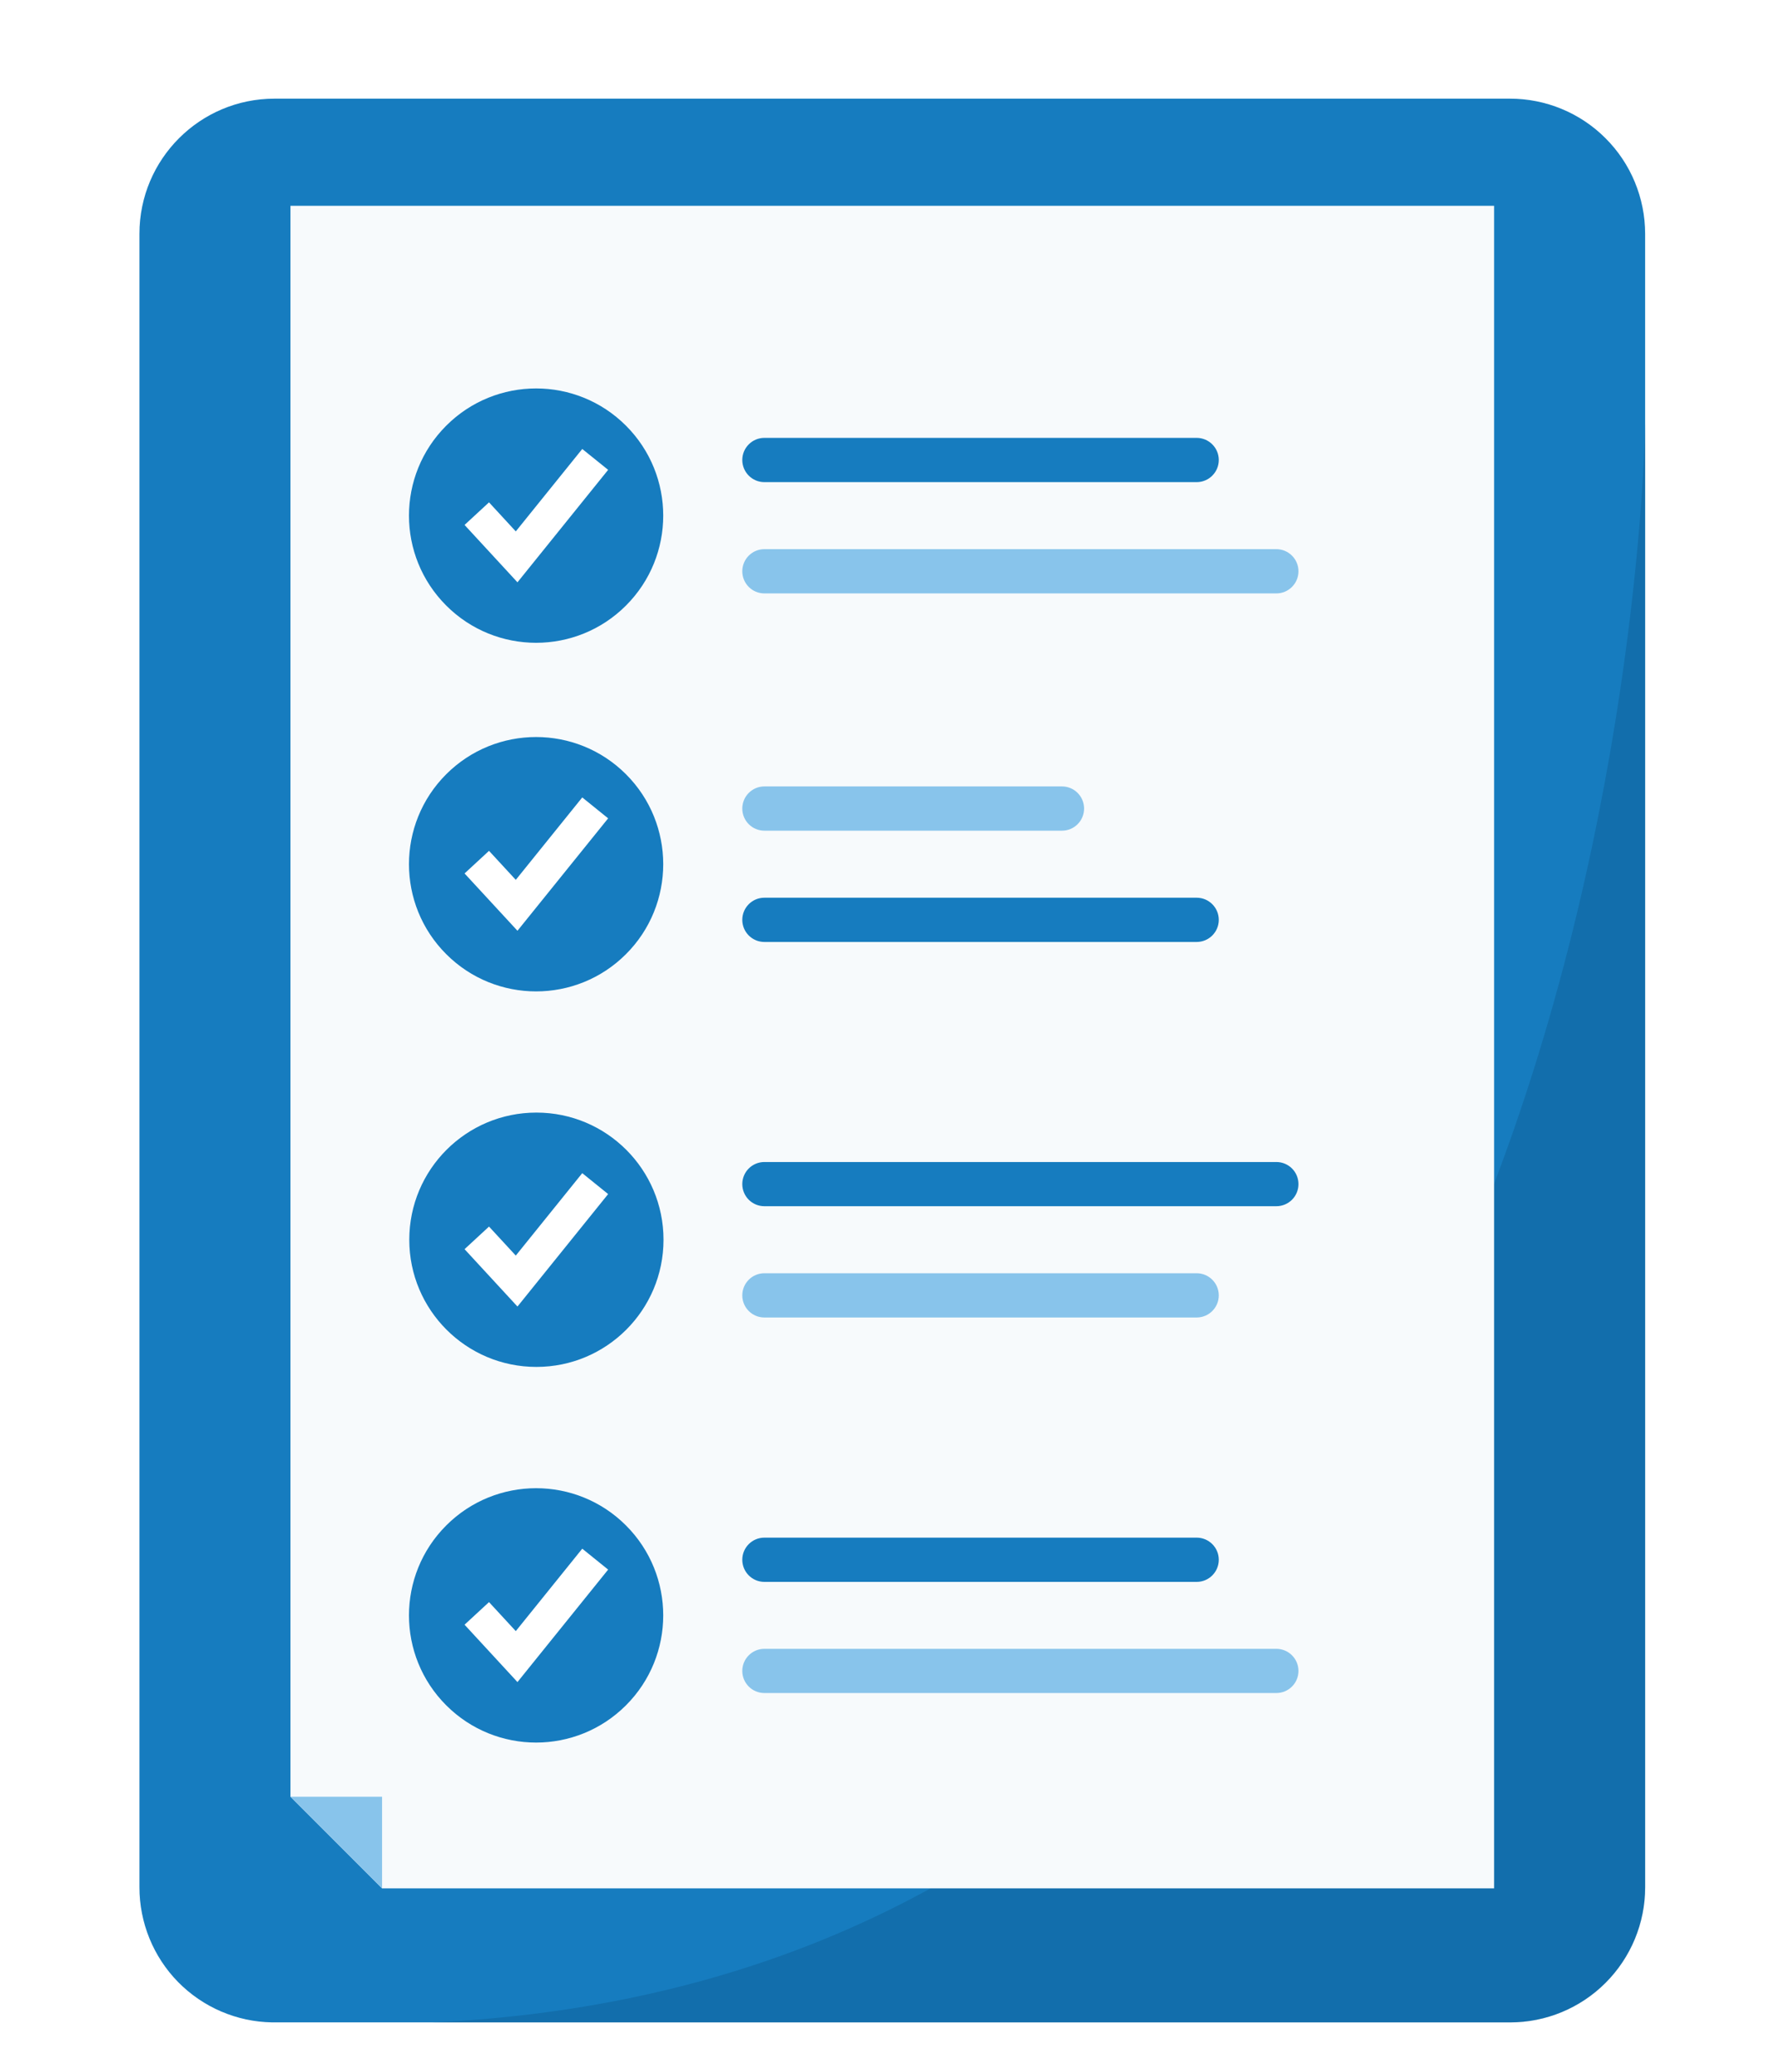 <svg width="36" height="42" viewBox="0 0 36 42" fill="none" xmlns="http://www.w3.org/2000/svg">
<g filter="url(#filter0_d_2531_2773)">
<path d="M33.366 2.74V36.26C33.366 36.987 33.077 37.683 32.563 38.197C32.05 38.711 31.353 38.999 30.627 38.999H5.567C5.551 38.999 5.535 38.999 5.518 38.999C4.8 38.987 4.116 38.693 3.612 38.181C3.109 37.668 2.828 36.978 2.828 36.26V2.74C2.828 1.227 4.055 0 5.567 0H30.627C30.986 4.26488e-05 31.343 0.071 31.675 0.209C32.007 0.346 32.309 0.548 32.563 0.803C32.818 1.057 33.02 1.359 33.157 1.691C33.295 2.024 33.366 2.38 33.366 2.74Z" fill="#167CBF"/>
<path opacity="0.2" d="M33.368 6.555V36.261C33.368 36.988 33.079 37.684 32.566 38.198C32.052 38.712 31.355 39.001 30.629 39.001H8.75C33.029 37.885 33.368 6.555 33.368 6.555Z" fill="#003B62"/>
<path d="M5.891 2.172V34.424L7.749 36.282H30.303V2.172H5.891Z" fill="#F7FAFC"/>
<path d="M7.749 36.282L5.891 34.424H7.749V36.282Z" fill="#88C4EB"/>
<path d="M12.696 32.571C13.703 31.564 13.703 29.932 12.696 28.925C11.689 27.918 10.057 27.918 9.05 28.925C8.043 29.932 8.043 31.564 9.05 32.571C10.057 33.578 11.689 33.578 12.696 32.571Z" fill="#167CBF"/>
<path d="M10.495 32.1L9.422 30.937L9.918 30.479L10.461 31.067L11.809 29.396L12.334 29.82L10.495 32.1Z" fill="white"/>
<path d="M24.27 29.172H15.503C15.255 29.172 15.055 29.373 15.055 29.62C15.055 29.868 15.255 30.069 15.503 30.069H24.27C24.518 30.069 24.719 29.868 24.719 29.62C24.719 29.373 24.518 29.172 24.27 29.172Z" fill="#167CBF"/>
<path d="M25.886 31.426H15.503C15.255 31.426 15.055 31.627 15.055 31.874C15.055 32.122 15.255 32.322 15.503 32.322H25.886C26.134 32.322 26.335 32.122 26.335 31.874C26.335 31.627 26.134 31.426 25.886 31.426Z" fill="#88C4EB"/>
<path d="M10.879 25.711C12.303 25.711 13.457 24.557 13.457 23.133C13.457 21.709 12.303 20.555 10.879 20.555C9.455 20.555 8.301 21.709 8.301 23.133C8.301 24.557 9.455 25.711 10.879 25.711Z" fill="#167CBF"/>
<path d="M10.495 24.487L9.422 23.324L9.918 22.866L10.461 23.454L11.809 21.783L12.334 22.207L10.495 24.487Z" fill="white"/>
<path d="M15.503 24.709H24.27C24.518 24.709 24.719 24.508 24.719 24.261C24.719 24.013 24.518 23.812 24.27 23.812H15.503C15.255 23.812 15.055 24.013 15.055 24.261C15.055 24.508 15.255 24.709 15.503 24.709Z" fill="#88C4EB"/>
<path d="M15.503 21.557H25.887C26.006 21.557 26.119 21.604 26.204 21.688C26.288 21.772 26.335 21.886 26.335 22.005C26.335 22.124 26.288 22.238 26.204 22.322C26.119 22.406 26.006 22.453 25.887 22.453H15.503C15.384 22.453 15.27 22.406 15.186 22.322C15.102 22.238 15.055 22.124 15.055 22.005C15.055 21.886 15.102 21.772 15.186 21.688C15.27 21.604 15.384 21.557 15.503 21.557Z" fill="#167CBF"/>
<path d="M12.696 17.343C13.703 16.336 13.703 14.703 12.696 13.696C11.689 12.69 10.057 12.69 9.05 13.696C8.043 14.703 8.043 16.336 9.05 17.343C10.057 18.35 11.689 18.35 12.696 17.343Z" fill="#167CBF"/>
<path d="M10.495 16.869L9.422 15.707L9.918 15.249L10.461 15.837L11.809 14.166L12.334 14.59L10.495 16.869Z" fill="white"/>
<path d="M21.539 13.943H15.503C15.255 13.943 15.055 14.144 15.055 14.392C15.055 14.639 15.255 14.84 15.503 14.84H21.539C21.787 14.84 21.987 14.639 21.987 14.392C21.987 14.144 21.787 13.943 21.539 13.943Z" fill="#88C4EB"/>
<path d="M24.27 16.199H15.503C15.255 16.199 15.055 16.4 15.055 16.648C15.055 16.895 15.255 17.096 15.503 17.096H24.27C24.518 17.096 24.719 16.895 24.719 16.648C24.719 16.4 24.518 16.199 24.27 16.199Z" fill="#167CBF"/>
<path d="M12.696 10.276C13.703 9.269 13.703 7.637 12.696 6.63C11.689 5.623 10.057 5.623 9.05 6.63C8.043 7.637 8.043 9.269 9.05 10.276C10.057 11.283 11.689 11.283 12.696 10.276Z" fill="#167CBF"/>
<path d="M10.495 9.805L9.422 8.642L9.918 8.184L10.461 8.773L11.809 7.102L12.334 7.525L10.495 9.805Z" fill="white"/>
<path d="M24.27 6.877H15.503C15.255 6.877 15.055 7.078 15.055 7.325C15.055 7.573 15.255 7.774 15.503 7.774H24.27C24.518 7.774 24.719 7.573 24.719 7.325C24.719 7.078 24.518 6.877 24.27 6.877Z" fill="#167CBF"/>
<path d="M25.886 9.133H15.503C15.255 9.133 15.055 9.334 15.055 9.581C15.055 9.829 15.255 10.03 15.503 10.03H25.886C26.134 10.03 26.335 9.829 26.335 9.581C26.335 9.334 26.134 9.133 25.886 9.133Z" fill="#88C4EB"/>
</g>
<defs>
<filter id="filter0_d_2531_2773" x="0.828" y="0" width="34.539" height="43" filterUnits="userSpaceOnUse" color-interpolation-filters="sRGB">
<feFlood flood-opacity="0" result="BackgroundImageFix"/>
<feColorMatrix in="SourceAlpha" type="matrix" values="0 0 0 0 0 0 0 0 0 0 0 0 0 0 0 0 0 0 127 0" result="hardAlpha"/>
<feOffset dy="2"/>
<feGaussianBlur stdDeviation="1"/>
<feComposite in2="hardAlpha" operator="out"/>
<feColorMatrix type="matrix" values="0 0 0 0 0.431 0 0 0 0 0.566 0 0 0 0 0.662 0 0 0 0.29 0"/>
<feBlend mode="normal" in2="BackgroundImageFix" result="effect1_dropShadow_2531_2773"/>
<feBlend mode="normal" in="SourceGraphic" in2="effect1_dropShadow_2531_2773" result="shape"/>
</filter>
</defs>
</svg>

